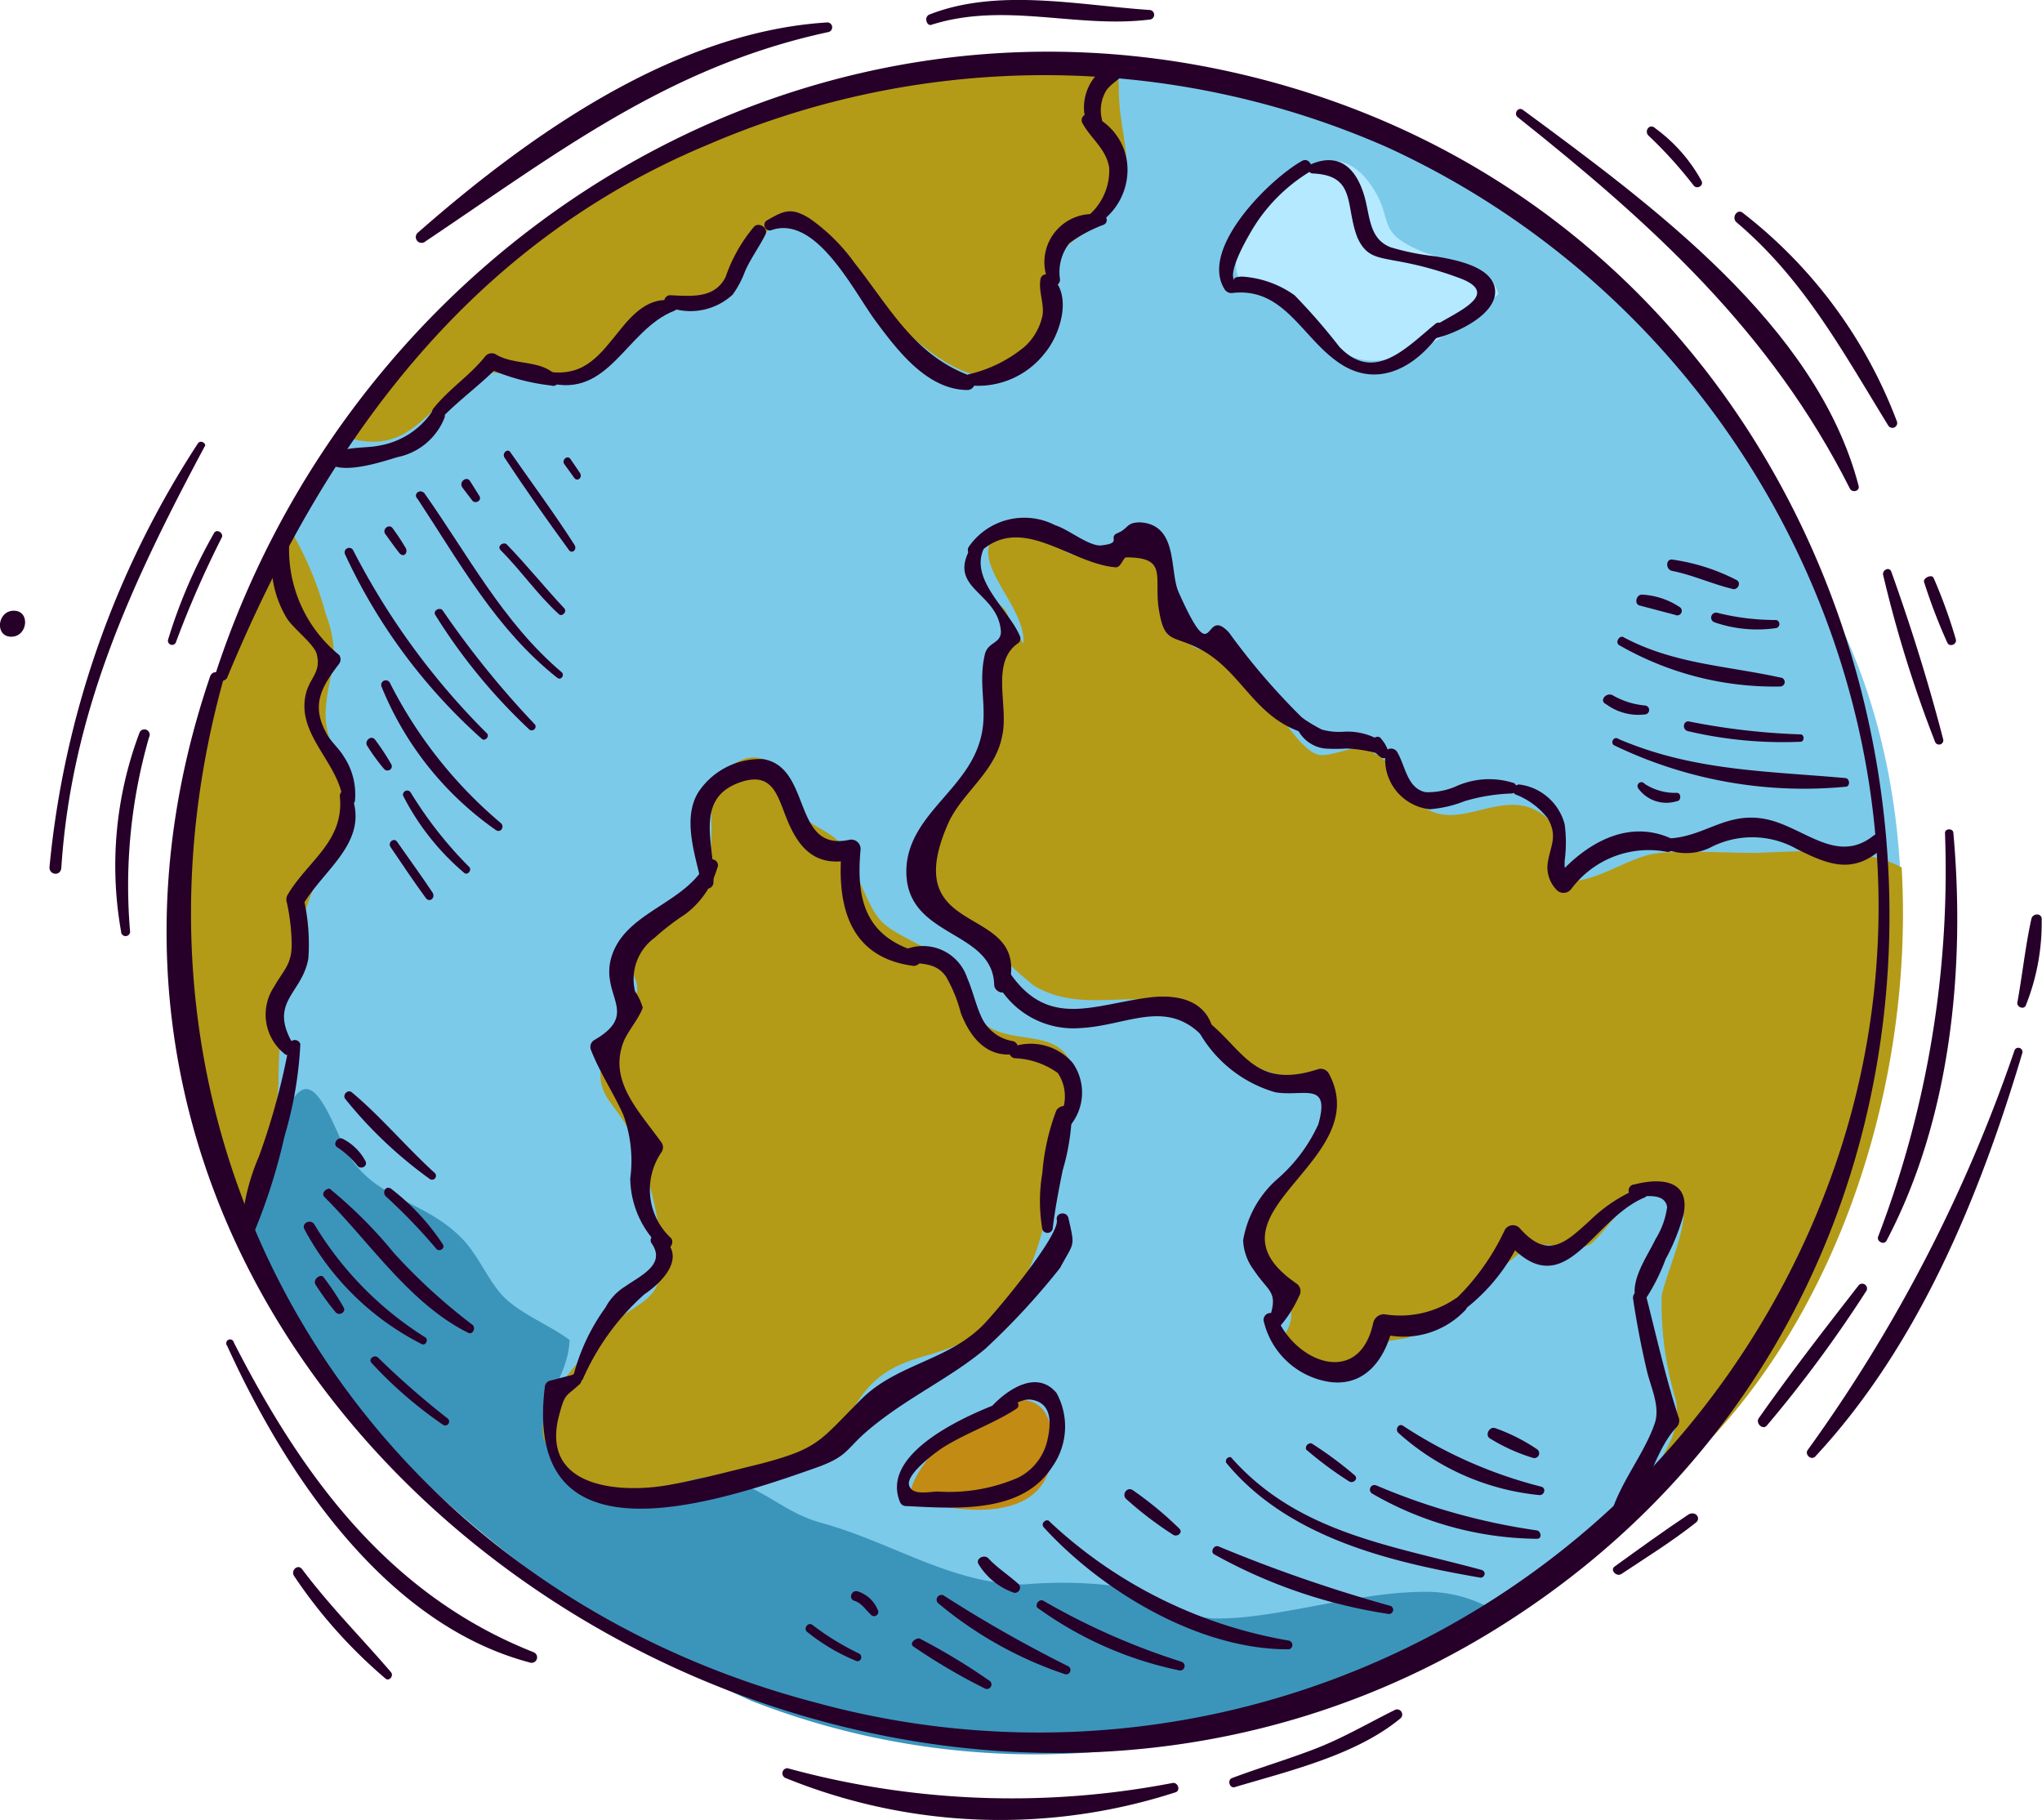 <svg xmlns="http://www.w3.org/2000/svg" viewBox="0 0 63.57 56.66"><defs><style>.cls-1{fill:#7ccaea;}.cls-2{fill:#b39b17;}.cls-3{fill:#c28b13;}.cls-4{fill:#b4e9ff;}.cls-5{fill:#3b95bb;}.cls-6{fill:#260029;}</style></defs><g id="Layer_2" data-name="Layer 2"><g id="_"><path class="cls-1" d="M11.76,12.12a25.59,25.59,0,0,1,9.91-7.76,25.34,25.34,0,0,1,14-2.26C46.38,3.54,53,10.37,57.31,19.49,61.23,27.71,58.83,40,52,46a68.94,68.94,0,0,1-5.53,4.41c-2,1.39-4.66,2.1-7,3a24.27,24.27,0,0,1-16.07-.57,36.13,36.13,0,0,1-12.42-9.17A21,21,0,0,1,5.76,29.85c.07-3.11-.29-6.41,1.19-9.16,1.21-2.25,1.56-4.9,3.58-6.88Z"/><path class="cls-2" d="M32.83,8.33c.26-.88,1-1,1.56-1.56,1.21-1.29.44-2.35.44-4A4.59,4.59,0,0,0,34.76,2,25.52,25.52,0,0,0,21.67,4.36a25.59,25.59,0,0,0-9.91,7.76l-1,1.42,0,.07c1.4.41,2-.13,2.9-1,1.31-1.29,1.1-1.05,2.89-.88a3.21,3.21,0,0,0,2.74-1c.42-.36.65-1,1.21-1.25s1,.12,1.54-.14c1-.51,1.48-2.28,2.43-2.48s1.8,1.35,2.41,2.05c1.29,1.47,3.94,4.43,5.68,1.73C33.12,9.8,32.58,9.2,32.83,8.33Z"/><path class="cls-2" d="M30.79,18.65l.59.82C31.44,19.16,31.34,18.88,30.79,18.65ZM52,46c5-4.34,7.61-12,7.2-19-1.26-.66-3-.51-4.53-.45-.94,0-2-.08-3,0s-2.14,1.1-3.17.84a1.59,1.59,0,0,0-.43-2c-1.05-.83-2.22.16-3.23-.05-1.27-.27-1.11-1.6-2.31-2-.5-.17-1.14.29-1.56.13s-1-1-1.24-1.38a7.82,7.82,0,0,0-1.12-1.53c-.42-.3-1.16-.2-1.53-.48-1.3-1-.14-1.87-.79-2.9-.78-1.23-1.84.38-2.91.08-.68-.19-2.18-2.13-2.6-.23-.18.83,1.16,2,1.08,3l-.43-.59a11.72,11.72,0,0,0-.46,1.31c-.08.84.44,1.41,0,2.33-.67,1.3-2.75,2.47-2.4,4.17.22,1.13,1,1,1.73,1.63a16.56,16.56,0,0,0,1.87,1.79c1.48.91,3.12.1,4.52.64,1,.38,1.59,1.56,2.65,2s2,0,2,1.53c-.05,1.26-1.42,1.64-1.88,2.68-.68,1.52.49,2.05.72,3.23.15.77-.66.86,0,1.7a2.47,2.47,0,0,0,1.32.51c.86-.08.62-.65,1.21-1s.92-.19,1.31-.4a25.48,25.48,0,0,0,2.72-2.11c.59-.41.53-.53,1.26-.69.33-.08.9.24,1.45,0s1.85-2.87,2.86-1.46c.41.59-.49,2.41-.58,3.06a10.39,10.39,0,0,0,.45,3.25c.18,1.26-.64,1.65-.75,2.73a1,1,0,0,0,0,.29Z"/><path class="cls-2" d="M18.66,46.31a10.16,10.16,0,0,0,6.51-.9c1.21-.67,1.23-1.75,2.18-2.52s2.06-.64,3-1.35c2-1.52,2.23-3.39,2.48-5.75.11-1,1.1-2.25.25-3.08-.65-.63-2-.2-2.65-1.06-.85-1.07-.49-1.55-1.7-2.18-1.42-.75-1.35-.66-2-2.09-.27-.56-.11-.61-.53-1.09s-.91-.51-1.3-1c-.52-.68-.78-2.41-2.21-1.41-.93.66-.3,2.08-.68,3.05-.48,1.24-2.15,1.45-2.55,2.53-.18.49.5.91.36,1.46a17.54,17.54,0,0,1-1,1.94c-.43,1.17.33,1.43.79,2.39a10.71,10.71,0,0,1,1,4c-.05,1.5-1,1.19-2,2.44-.77.92-1.83,1.93-1.78,3.17.08,1.72,1.35,2,2.75,1.77Z"/><path class="cls-2" d="M7.77,37.42a10.47,10.47,0,0,0,.9-3.7,17.58,17.58,0,0,1,1-5.84c.33-.86,1.28-1.66,1.3-2.69s-.9-1.9-.83-3.08.52-1.61,0-3A10.47,10.47,0,0,0,8.86,16.2C8.14,17.67,7.71,19.26,7,20.69c-1.48,2.75-1.12,6-1.19,9.16A19.83,19.83,0,0,0,7.42,38,3.83,3.83,0,0,0,7.77,37.42Z"/><path class="cls-3" d="M28.32,46.64c0-1.5,4.13-4.73,4.42-2,.34,3.13-3.27,2.42-4.75,1.9Z"/><path class="cls-4" d="M38.15,8.69c2-.24,2.46,2,4.06,2.46,1.4.44,3.43-1.05,4.44-2-.36-1.12-1.51-.95-2.43-1.34-1.49-.64-.74-1-1.63-2.17-1.73-2.28-5,2.16-3.89,3.19Z"/><path class="cls-5" d="M46.42,50.44l.27-.2a4.16,4.16,0,0,0-2.31-.69c-2.18,0-4.56.84-6.5.83-1.07,0-2-.79-3.07-1a13.59,13.59,0,0,0-2.92-.06c-2.24,0-4.12-1.31-6.3-1.91-1.08-.29-1.66-.94-2.69-1.29-1.49-.5-2,.54-3.38.55a3,3,0,0,1-2.6-1.91c-.19-1.06.78-1.87.81-3.05-.59-.44-1.35-.73-1.93-1.23s-.89-1.44-1.49-2c-1.27-1.24-2.89-1.13-3.7-3s-1.24-2.33-2.06,0a24.56,24.56,0,0,1-1,2.89,21.21,21.21,0,0,0,3.41,5.4,36.13,36.13,0,0,0,12.42,9.17,24.27,24.27,0,0,0,16.07.57C41.76,52.54,44.47,51.83,46.42,50.44Z"/><path class="cls-6" d="M7.07,21.1c3-7.24,7.48-13.49,15-16.61a26.46,26.46,0,0,1,21.15.11c12.24,5.64,18.54,20,13.54,32.68A26.25,26.25,0,0,1,25.4,53C11.11,49.26,3,35.5,6.94,21.21c.07-.26-.31-.41-.4-.15-7.83,23,20,41.71,39.75,29.82C66.48,38.7,61.2,7.17,38.15,2.2,24.3-.78,11,7.82,6.7,21A.2.2,0,0,0,7.07,21.1Z"/><path class="cls-6" d="M58.34,26c-1.17.95-2.2-.29-3.41-.51s-1.88.57-3,.61c-.19,0-.27.25-.08.33a1.71,1.71,0,0,0,1.4-.05,2.82,2.82,0,0,1,2.69.05c1,.5,1.77.81,2.71-.07A.24.24,0,0,0,58.34,26Z"/><path class="cls-6" d="M52,26.09c-1.36-.6-2.66.19-3.55,1.21l.46,0c-.23-.33-.2-.22-.2-.51a4.27,4.27,0,0,0,0-1.13,1.68,1.68,0,0,0-1.41-1.24c-.17,0-.27.23-.12.31a2.33,2.33,0,0,1,1,.74c.33.57.08.86,0,1.41a1,1,0,0,0,.26.8.3.3,0,0,0,.47,0,3,3,0,0,1,3-1.16C52.13,26.53,52.18,26.17,52,26.09Z"/><path class="cls-6" d="M47.14,24.38a2.5,2.5,0,0,0-1.84.11,2.23,2.23,0,0,1-.91.17c-.59-.11-.64-.84-.9-1.26-.09-.14-.35-.14-.36.07a1.56,1.56,0,0,0,1.38,1.72,3.69,3.69,0,0,0,1.08-.25,5.72,5.72,0,0,1,1.48-.24A.18.18,0,0,0,47.14,24.38Z"/><path class="cls-6" d="M43.09,23.13a2,2,0,0,0-1.3-.35,2,2,0,0,1-.64-.07,5,5,0,0,1-.63-.38.15.15,0,0,0-.2.17,1.09,1.09,0,0,0,.92.8,5,5,0,0,0,.67,0,4.18,4.18,0,0,1,1,.16A.21.21,0,0,0,43.09,23.13Z"/><path class="cls-6" d="M42.72,23.28a.91.91,0,0,0,.26.29c.1.08.29,0,.25-.16A1.23,1.23,0,0,0,43,23C42.88,22.81,42.57,23.07,42.72,23.28Z"/><path class="cls-6" d="M40.67,22.47a21,21,0,0,1-2.41-2.78c-.82-.89-.42,1.32-1.57-1.26-.29-.66,0-2.09-1.19-2.17-.45,0-.36.19-.7.33s.18.32-.55.39c-.39,0-1-.51-1.4-.63a2.1,2.1,0,0,0-2.69.67c-.11.17.11.4.26.25,1.34-1.37,2.87.28,4.32.39.16,0,.23-.31.32-.31,1.26,0,.89.55,1,1.51.17,1.19.41.89,1.25,1.32,1.32.67,1.69,2.08,3.17,2.6A.18.18,0,0,0,40.67,22.47Z"/><path class="cls-6" d="M30.3,16.92c-.93,1.43.77,1.45.86,2.74,0,.38-.41.32-.5.71-.27,1.15.26,1.95-.34,3.17s-2,2-2.1,3.44c-.13,2.24,2.68,1.91,2.73,3.67,0,.23.36.37.44.09.76-2.74-3.57-1.36-1.84-5.18C30,24.64,31,24,31.2,22.9c.21-.91-.38-2.29.5-2.88a.18.18,0,0,0,.05-.22c-.34-.82-1.56-1.74-1.13-2.71C30.71,16.9,30.41,16.75,30.3,16.92Z"/><path class="cls-6" d="M31,30.53A2.71,2.71,0,0,0,33.65,32c1.43-.07,2.67-.94,3.81.28a.19.19,0,0,0,.32-.15c-.19-1-1.12-1.19-2-1.08-1.75.22-3.17,1-4.38-.82C31.25,30,30.87,30.29,31,30.53Z"/><path class="cls-6" d="M37.26,32a4,4,0,0,0,2.44,2c.87.15,1.73-.37,1.34,1a5,5,0,0,1-1.25,1.68,3.26,3.26,0,0,0-1.09,1.93,1.66,1.66,0,0,0,.33.92c.5.75.8.65.44,1.65a.18.18,0,0,0,.32.17,3.8,3.8,0,0,0,.65-1,.29.29,0,0,0-.07-.39c-3.2-2.18,2.48-3.78,1-6.54a.29.29,0,0,0-.36-.13c-2,.64-2.3-.66-3.52-1.58C37.32,31.62,37.16,31.86,37.26,32Z"/><path class="cls-6" d="M39.35,41.16A2.49,2.49,0,0,0,41.29,43c1.16.22,1.82-.65,2.06-1.68l-.4.18a2.64,2.64,0,0,0,2.64-.69.24.24,0,0,0-.26-.4,3.07,3.07,0,0,1-2.24.5c-.18,0-.31.13-.34.27-.43,2-2.4,1.25-3-.17A.2.2,0,0,0,39.35,41.16Z"/><path class="cls-6" d="M45.26,41a5.86,5.86,0,0,0,2.1-2.47l-.48.09c1.82,2.11,2.65-.65,4.31-1.34.19-.08.05-.37-.15-.3a4.77,4.77,0,0,0-1.53,1c-.77.7-1.32,1.25-2.2.25a.29.29,0,0,0-.48.09A7.3,7.3,0,0,1,45,40.73C44.86,40.87,45.08,41.11,45.26,41Z"/><path class="cls-6" d="M50.9,37.25c.34,0,.92-.13,1,.32a2.51,2.51,0,0,1-.36,1c-.24.51-.81,1.29-.61,1.88,0,.14.21.11.29,0a6.1,6.1,0,0,0,.63-1.25,6.42,6.42,0,0,0,.56-1.39c.22-1.09-.72-1.15-1.53-.94A.17.17,0,0,0,50.9,37.25Z"/><path class="cls-6" d="M50.84,40.43c.11.74.25,1.47.42,2.2.12.54.44,1.15.25,1.69-.32.92-1,1.73-1.33,2.71a.18.18,0,0,0,.28.19c.86-.69,1-2,1.72-2.78a.29.29,0,0,0,.07-.34c-.4-1.23-.68-2.49-1-3.74A.2.2,0,0,0,50.84,40.43Z"/><path class="cls-6" d="M33.39,34.94a1.61,1.61,0,0,0,0-1.86,1.73,1.73,0,0,0-1.88-.49c-.19.06-.09.32.07.35a2.46,2.46,0,0,1,1.35.46A1.31,1.31,0,0,1,33,34.74C32.94,35,33.27,35.16,33.39,34.94Z"/><path class="cls-6" d="M31.54,32.41a1.31,1.31,0,0,1-1-.78c-.17-.38-.26-.8-.43-1.19a1.45,1.45,0,0,0-2-.85.18.18,0,0,0,.06.34c.49.1.95,0,1.28.47a4.47,4.47,0,0,1,.46,1.13c.27.7.75,1.36,1.59,1.29A.21.21,0,0,0,31.54,32.41Z"/><path class="cls-6" d="M28.5,29.61c-1.57-.49-1.85-1.64-1.71-3.16a.29.29,0,0,0-.34-.31c-1.8.4-1.16-2.25-2.69-2.51a2.31,2.31,0,0,0-2,1c-.54.82-.11,2,.07,2.84a.19.19,0,0,0,.38,0c.07-1.14-.68-2.67.93-3.15.9-.26,1.06.43,1.33,1.11.39,1,.93,1.58,2.06,1.33l-.33-.3c-.15,1.74.24,3.32,2.19,3.6A.2.2,0,0,0,28.5,29.61Z"/><path class="cls-6" d="M22,26.85c-.65,1.26-2.42,1.51-2.92,2.81s.91,1.85-.57,2.71a.25.25,0,0,0-.11.32c.27.69.68,1.3,1,2a4.17,4.17,0,0,1,.22,2,3,3,0,0,0,.95,2.14.22.22,0,0,0,.33-.28,2.06,2.06,0,0,1-.31-2.68.27.27,0,0,0,0-.31c-.72-1-1.63-1.9-1.19-3.1.13-.35.48-.73.61-1.09a1.7,1.7,0,0,0-.24-.51,1.6,1.6,0,0,1,.61-1.67,7.71,7.71,0,0,1,.95-.73,2.77,2.77,0,0,0,1-1.44A.17.17,0,1,0,22,26.85Z"/><path class="cls-6" d="M20.29,38.71c.45.65-.35,1-.82,1.33a1.72,1.72,0,0,0-.62.66,6.28,6.28,0,0,0-1,2.13.16.16,0,0,0,.29.11,7.63,7.63,0,0,1,1.92-2.65c.65-.44,1.36-1.25.45-1.83A.17.17,0,0,0,20.29,38.71Z"/><path class="cls-6" d="M17.81,42.8l-.65.17a.22.22,0,0,0-.2.21c-.66,5.44,4.87,3.78,8.41,2.52,1.06-.37.94-.58,1.68-1.2,1.19-1,2.54-1.6,3.63-2.52A22.33,22.33,0,0,0,33,39.47c.45-.84.47-.62.26-1.56-.06-.22-.4-.16-.36.06.1.5-2,3-2.34,3.32-1.11,1.08-2.66,1.18-3.75,2.27-1.31,1.31-1.31,1.52-3.11,2-.95.23-1.94.5-2.91.67-1.48.26-4,.1-3.38-2.19.18-.68.21-.56.61-.93A.16.16,0,0,0,17.81,42.8Z"/><path class="cls-6" d="M32.77,38.26c.07-.61.19-1.22.31-1.82a7,7,0,0,0,.29-1.81c0-.28-.4-.25-.49-.05a7,7,0,0,0-.43,1.93,5.2,5.2,0,0,0,0,1.76A.17.17,0,0,0,32.77,38.26Z"/><path class="cls-6" d="M31.42,43.56c-1.08.38-4.07,1.6-3.4,3.2a.2.2,0,0,0,.16.12c1.51.07,3.62.27,4.57-1.21a2.17,2.17,0,0,0,.14-2.31c-.61-.73-1.52-.11-2,.4a.16.16,0,0,0,.21.25c.23-.15.68-.49,1-.44.7.1.61.82.5,1.29A1.73,1.73,0,0,1,31.69,46a5.4,5.4,0,0,1-2.49.43c-.27,0-.81.14-.9-.2s.79-1,1.07-1.18c.72-.45,1.55-.73,2.26-1.19C31.82,43.75,31.61,43.49,31.42,43.56Z"/><path class="cls-6" d="M10.3,14.47c.5.26,1.55-.08,2.07-.24A2,2,0,0,0,13.84,13c.06-.23-.24-.42-.38-.2a2.49,2.49,0,0,1-1.65,1.07c-.45.1-1.21,0-1.56.37A.15.15,0,0,0,10.3,14.47Z"/><path class="cls-6" d="M13.76,13c.54-.55,1.16-1,1.71-1.55h-.31a6.61,6.61,0,0,0,2,.55.17.17,0,0,0,.19-.27c-.48-.55-1.3-.34-1.9-.69a.26.26,0,0,0-.35.06c-.48.6-1.12,1-1.62,1.63C13.34,13,13.61,13.2,13.76,13Z"/><path class="cls-6" d="M17.06,11.91c1.91.52,2.42-1.65,3.94-2.24.16-.06.09-.29-.06-.31-.71-.13-1.22.39-1.63.9-.61.75-1.08,1.45-2.17,1.32C17,11.55,16.87,11.86,17.06,11.91Z"/><path class="cls-6" d="M20.81,9.56a1.94,1.94,0,0,0,2-.39,3.09,3.09,0,0,0,.39-.74c.18-.4.44-.75.63-1.13.1-.21-.2-.39-.35-.25a4.88,4.88,0,0,0-.89,1.57c-.34.68-1.06.6-1.74.57A.19.19,0,0,0,20.81,9.56Z"/><path class="cls-6" d="M24,7.17c1.4-.51,2.57,1.89,3.25,2.81s1.61,2.15,2.86,2.16a.23.23,0,0,0,.1-.44c-1.75-.64-2.51-2.13-3.61-3.52a5.81,5.81,0,0,0-1.41-1.39c-.56-.34-.78-.24-1.33.08A.17.17,0,0,0,24,7.17Z"/><path class="cls-6" d="M30.23,12a2.63,2.63,0,0,0,2.29-1c.5-.59.9-1.88.15-2.43a.18.18,0,0,0-.28.13c-.06.37.11.72.07,1.09a1.81,1.81,0,0,1-.56,1,4.19,4.19,0,0,1-1.74.86C30,11.71,30.08,12,30.23,12Z"/><path class="cls-6" d="M33,8.7a1.47,1.47,0,0,1,.29-1.13A4.29,4.29,0,0,1,34.35,7a.16.16,0,0,0-.05-.31,1.5,1.5,0,0,0-1.64,2.12C32.74,9,33,8.89,33,8.7Z"/><path class="cls-6" d="M34,7.07a2,2,0,0,0,1.1-1.72,1.85,1.85,0,0,0-1.18-1.79.19.19,0,0,0-.23.26c.26.49.75.81.84,1.4a1.84,1.84,0,0,1-.72,1.55C33.64,6.9,33.78,7.17,34,7.07Z"/><path class="cls-6" d="M34.31,3.74a1.19,1.19,0,0,1,.14-.94c.16-.21.4-.33.58-.53A.2.2,0,0,0,34.89,2c-.91,0-1.41,1.2-1,1.93A.25.25,0,0,0,34.31,3.74Z"/><path class="cls-6" d="M40.55,5c-1,.55-3.22,2.73-2.43,4a.25.25,0,0,0,.25.12c1.64-.19,2.19,1.47,3.4,2.23s2.41,0,3.13-1.09a.14.14,0,0,0-.2-.19c-.91.74-1.91,1.87-3,.73A19,19,0,0,0,40.3,9.19a3.16,3.16,0,0,0-1.63-.58s-.34,0-.23.13c-.23-.23.32-1.21.46-1.45a5.29,5.29,0,0,1,1.82-1.91C40.94,5.26,40.78,4.9,40.55,5Z"/><path class="cls-6" d="M40.87,5.4c1.36.06,1,1,1.39,2,.26.57.58.6,1.14.71a11.07,11.07,0,0,1,2.1.57c1.32.53-.41,1.13-1,1.57a.17.17,0,0,0,.14.29c.59-.12,2.12-.77,1.88-1.64-.19-.64-1.27-.82-1.82-.92A7.73,7.73,0,0,1,43.3,7.7c-.58-.22-.64-.76-.76-1.33-.19-.9-.68-1.7-1.72-1.26A.15.15,0,0,0,40.87,5.4Z"/><path class="cls-6" d="M8.51,16.93a3.3,3.3,0,0,0,.41,2.3c.18.31.87.83.94,1.13.14.54-.18.71-.32,1.17-.37,1.31,1,2.17,1.14,3.4a.19.19,0,0,0,.37,0,2.12,2.12,0,0,0-.36-1.4c-.15-.25-.39-.44-.52-.69-.49-.88-.18-1.44.39-2.18a.24.24,0,0,0,0-.27A4.23,4.23,0,0,1,9,17,.24.24,0,0,0,8.51,16.93Z"/><path class="cls-6" d="M10.58,24.79c.14,1.41-1,2-1.63,3.07-.12.21.08.54.34.39a3.22,3.22,0,0,0-.37-.2,6.33,6.33,0,0,1,.16,1.37c0,.6-.26.79-.55,1.3a1.56,1.56,0,0,0,.3,2.06c.14.16.45,0,.33-.22-.85-1.38.25-1.6.44-2.73A6.29,6.29,0,0,0,9.46,28a.28.28,0,0,0-.39-.19c.1.14.21.27.33.41.63-1.14,2.13-2,1.53-3.49C10.85,24.48,10.57,24.59,10.58,24.79Z"/><path class="cls-6" d="M9,32.53A21.13,21.13,0,0,1,8.06,36a6.71,6.71,0,0,0-.55,2.48c0,.2.28.17.35,0a18.17,18.17,0,0,0,1-3.12,12.07,12.07,0,0,0,.49-2.86A.18.18,0,0,0,9,32.53Z"/><path class="cls-6" d="M38.17,45.53c1.91,2.32,5.07,3.09,7.92,3.58.14,0,.2-.21,0-.25-2.85-.77-5.71-1.16-7.77-3.5A.13.13,0,0,0,38.17,45.53Z"/><path class="cls-6" d="M40.66,45.12a11.59,11.59,0,0,0,1.35,1c.12.06.28-.08.17-.19a11.52,11.52,0,0,0-1.35-1A.15.15,0,0,0,40.66,45.12Z"/><path class="cls-6" d="M42.73,46.5a10.42,10.42,0,0,0,5.12,1.4c.16,0,.13-.23,0-.26a19.94,19.94,0,0,1-5-1.4C42.66,46.17,42.57,46.42,42.73,46.5Z"/><path class="cls-6" d="M43.54,44.61a7.67,7.67,0,0,0,4.39,1.93c.15,0,.21-.21.06-.26a14.13,14.13,0,0,1-4.3-1.89C43.55,44.28,43.41,44.5,43.54,44.61Z"/><path class="cls-6" d="M46.39,44.78a5.66,5.66,0,0,0,1.33.6.15.15,0,0,0,.14-.26,5.68,5.68,0,0,0-1.3-.66C46.37,44.38,46.21,44.68,46.39,44.78Z"/><path class="cls-6" d="M35.07,46.67a11.23,11.23,0,0,0,1.46,1.11c.13.07.31-.08.18-.2a11,11,0,0,0-1.44-1.19C35.09,46.26,34.9,46.53,35.07,46.67Z"/><path class="cls-6" d="M37.81,48.39a16.06,16.06,0,0,0,5.42,1.85.13.13,0,0,0,.06-.25,46.32,46.32,0,0,1-5.35-1.85C37.79,48.07,37.66,48.32,37.81,48.39Z"/><path class="cls-6" d="M32.5,47.55c1.83,2,4.85,3.81,7.63,3.79a.14.14,0,0,0,0-.27,14.44,14.44,0,0,1-7.45-3.7C32.59,47.24,32.37,47.42,32.5,47.55Z"/><path class="cls-6" d="M30.47,48.7a2.09,2.09,0,0,0,1.1.88.16.16,0,0,0,.14-.27c-.31-.28-.66-.5-.94-.8C30.64,48.37,30.35,48.52,30.47,48.7Z"/><path class="cls-6" d="M32.33,50.07A11.49,11.49,0,0,0,36.73,52a.14.14,0,0,0,.06-.27,21.6,21.6,0,0,1-4.29-1.89C32.34,49.73,32.18,50,32.33,50.07Z"/><path class="cls-6" d="M29.2,49.9a12.18,12.18,0,0,0,3.94,2.21.13.13,0,0,0,.1-.25,41,41,0,0,1-3.87-2.2A.15.15,0,0,0,29.2,49.9Z"/><path class="cls-6" d="M26.6,49.83c.23.08.33.26.5.42a.13.13,0,0,0,.22-.15,1,1,0,0,0-.61-.56C26.51,49.47,26.4,49.77,26.6,49.83Z"/><path class="cls-6" d="M28.46,51.27a18.61,18.61,0,0,0,2.2,1.29.14.14,0,0,0,.13-.25A19.54,19.54,0,0,0,28.62,51C28.46,51,28.29,51.18,28.46,51.27Z"/><path class="cls-6" d="M25.13,50.8a6.16,6.16,0,0,0,1.52.9c.15.06.23-.16.09-.23a8.3,8.3,0,0,1-1.45-.89C25.15,50.48,25,50.7,25.13,50.8Z"/><path class="cls-6" d="M50.25,23.2a13.59,13.59,0,0,0,7.2,1.29c.16,0,.14-.26,0-.27C55,24,52.7,24,50.38,23,50.24,22.9,50.12,23.13,50.25,23.2Z"/><path class="cls-6" d="M51,24.54a1.08,1.08,0,0,0,1.2.4c.14,0,.15-.26,0-.26a1.73,1.73,0,0,1-1-.28A.11.11,0,0,0,51,24.54Z"/><path class="cls-6" d="M50,21.92a1.69,1.69,0,0,0,1.2.32.14.14,0,0,0,0-.28,2.46,2.46,0,0,1-1-.32C50,21.54,49.77,21.82,50,21.92Z"/><path class="cls-6" d="M52.55,22.76a12.92,12.92,0,0,0,3.5.33c.13,0,.13-.23,0-.23a21.2,21.2,0,0,1-3.46-.4C52.39,22.42,52.36,22.72,52.55,22.76Z"/><path class="cls-6" d="M50.42,20.09a9.69,9.69,0,0,0,5,1.28.14.14,0,0,0,0-.28c-1.68-.37-3.31-.42-4.87-1.25C50.43,19.75,50.25,20,50.42,20.09Z"/><path class="cls-6" d="M51.05,18.85l1.1.29a.14.14,0,0,0,.13-.25,2.35,2.35,0,0,0-1.15-.38C50.94,18.49,50.86,18.81,51.05,18.85Z"/><path class="cls-6" d="M53.37,19.37a4.07,4.07,0,0,0,1.93.18.13.13,0,0,0,0-.25,7.43,7.43,0,0,1-1.82-.22A.15.15,0,0,0,53.37,19.37Z"/><path class="cls-6" d="M52.05,17.77c.66.13,1.27.42,1.92.57.15,0,.23-.2.1-.28a6.27,6.27,0,0,0-2-.64C51.86,17.38,51.84,17.72,52.05,17.77Z"/><path class="cls-6" d="M10.74,17.25A17.58,17.58,0,0,0,15,23c.1.09.25-.08.16-.17A22.58,22.58,0,0,1,11,17.14.12.12,0,0,0,10.74,17.25Z"/><path class="cls-6" d="M12,16.63c.14.19.27.38.42.57s.29,0,.21-.14a6.65,6.65,0,0,0-.41-.62C12.11,16.29,11.88,16.48,12,16.63Z"/><path class="cls-6" d="M13.55,19.14a17.65,17.65,0,0,0,2.93,3.57.12.12,0,0,0,.18-.15A28.63,28.63,0,0,1,13.78,19C13.7,18.89,13.47,19,13.55,19.14Z"/><path class="cls-6" d="M13,15.53c1.32,2,2.45,4.07,4.35,5.57.12.09.24-.09.13-.18-1.81-1.53-2.92-3.66-4.27-5.57C13.06,15.2,12.85,15.39,13,15.53Z"/><path class="cls-6" d="M14.39,15.17l.32.42c.09.1.29,0,.22-.14l-.3-.48C14.52,14.81,14.28,15,14.39,15.17Z"/><path class="cls-6" d="M15.58,17.12c.64.64,1.15,1.39,1.82,2,.1.09.26-.08.17-.18-.61-.65-1.17-1.35-1.8-2C15.66,16.86,15.47,17,15.58,17.12Z"/><path class="cls-6" d="M15.71,14.25c.66,1,1.32,1.94,2,2.87.09.13.26,0,.18-.15-.64-1-1.33-1.93-2-2.89C15.81,13.94,15.61,14.11,15.71,14.25Z"/><path class="cls-6" d="M17.57,14.45l.31.43c.09.12.26,0,.18-.15l-.3-.44C17.67,14.15,17.47,14.32,17.57,14.45Z"/><path class="cls-6" d="M11.88,21.38a10.05,10.05,0,0,0,3.56,4.46c.15.1.28-.11.15-.22a13.91,13.91,0,0,1-3.45-4.36A.14.14,0,0,0,11.88,21.38Z"/><path class="cls-6" d="M11.44,23.23a6.16,6.16,0,0,0,.52.71c.1.11.3,0,.22-.15a7.1,7.1,0,0,0-.5-.76C11.56,22.86,11.32,23.07,11.44,23.23Z"/><path class="cls-6" d="M12.55,24.77a7.77,7.77,0,0,0,1.9,2.4c.1.09.25-.08.16-.18a12.45,12.45,0,0,1-1.83-2.33A.13.13,0,0,0,12.55,24.77Z"/><path class="cls-6" d="M12.16,26.37c.36.53.72,1.07,1.1,1.59.11.14.3,0,.21-.17-.36-.54-.74-1.06-1.11-1.59C12.26,26.06,12.06,26.23,12.16,26.37Z"/><path class="cls-6" d="M10.75,34.21a13.48,13.48,0,0,0,2.63,2.49.12.12,0,0,0,.14-.2c-.88-.8-1.66-1.74-2.57-2.5C10.82,33.9,10.65,34.09,10.75,34.21Z"/><path class="cls-6" d="M10.51,35.72a2.69,2.69,0,0,1,.63.58c.11.11.31,0,.24-.15a1.64,1.64,0,0,0-.69-.69C10.52,35.35,10.33,35.62,10.51,35.72Z"/><path class="cls-6" d="M12,37.23a17.48,17.48,0,0,1,1.58,1.64c.09.11.28,0,.21-.13A7.09,7.09,0,0,0,12.17,37C12,36.9,11.9,37.11,12,37.23Z"/><path class="cls-6" d="M10.09,37.25c1.41,1.4,2.67,3.34,4.49,4.24.14.07.24-.16.13-.25A17.94,17.94,0,0,1,12.26,39a14.11,14.11,0,0,0-2-2C10.15,37,10,37.13,10.09,37.25Z"/><path class="cls-6" d="M9.48,38.27a8.5,8.5,0,0,0,3.65,3.57c.12.06.22-.14.11-.21a10.62,10.62,0,0,1-3.45-3.51C9.68,37.93,9.37,38.07,9.48,38.27Z"/><path class="cls-6" d="M9.83,40a8.81,8.81,0,0,0,.62.85c.11.12.33,0,.25-.15a8.15,8.15,0,0,0-.61-.92C10,39.61,9.71,39.83,9.83,40Z"/><path class="cls-6" d="M11.57,42.43a13.08,13.08,0,0,0,2.22,1.92.12.12,0,0,0,.14-.2,25.85,25.85,0,0,1-2.16-1.89C11.65,42.15,11.45,42.31,11.57,42.43Z"/><path class="cls-6" d="M24.44,55.34a17.73,17.73,0,0,0,12.16.45c.16-.06.07-.31-.09-.29a26.42,26.42,0,0,1-12-.46A.16.16,0,0,0,24.44,55.34Z"/><path class="cls-6" d="M38.44,55.63c1.71-.51,3.79-1,5.17-2.15a.16.16,0,0,0-.17-.26c-.85.42-1.64.89-2.53,1.23s-1.71.58-2.56.9C38.2,55.41,38.28,55.68,38.44,55.63Z"/><path class="cls-6" d="M13.25,7.51C17.37,4.75,20.81,2.07,25.78,1a.15.15,0,0,0-.05-.3C21,1,16.47,4.2,13,7.25A.17.17,0,0,0,13.25,7.51Z"/><path class="cls-6" d="M29,.77C31.29.05,33.5.89,35.78.61a.15.15,0,0,0,0-.3c-2.21-.15-4.72-.69-6.84.14C28.75.52,28.85.83,29,.77Z"/><path class="cls-6" d="M6.66,16.6a16.23,16.23,0,0,0-1.43,3.32.13.13,0,0,0,.24.09,31.32,31.32,0,0,1,1.42-3.25C7,16.6,6.74,16.44,6.66,16.6Z"/><path class="cls-6" d="M6.15,13.82A29.13,29.13,0,0,0,1.54,27c0,.25.36.28.37,0,.32-4.86,2.2-8.87,4.46-13.1C6.45,13.82,6.24,13.66,6.15,13.82Z"/><path class="cls-6" d="M4.35,22.79A11.72,11.72,0,0,0,3.77,29a.14.14,0,0,0,.28,0,16.71,16.71,0,0,1,.59-6.05A.15.15,0,0,0,4.35,22.79Z"/><path class="cls-6" d="M60.55,25.93a31.86,31.86,0,0,1-2.08,12.56c-.06.15.18.28.26.13,2-3.79,2.46-8.48,2.08-12.7C60.8,25.78,60.55,25.78,60.55,25.93Z"/><path class="cls-6" d="M57.87,40c-1.06,1.36-2.13,2.74-3.12,4.15-.1.15.12.37.25.23a39.74,39.74,0,0,0,3.11-4.21A.15.15,0,0,0,57.87,40Z"/><path class="cls-6" d="M63.24,28.6c-.19.86-.28,1.75-.44,2.62,0,.13.19.21.26.09a6.89,6.89,0,0,0,.5-2.67C63.59,28.42,63.29,28.41,63.24,28.6Z"/><path class="cls-6" d="M62.72,32.68a47.34,47.34,0,0,1-6.44,12.45c-.11.14.1.34.23.21,3.22-3.46,5.12-8.1,6.45-12.57A.13.13,0,0,0,62.72,32.68Z"/><path class="cls-6" d="M50.47,49c.78-.52,1.56-1,2.32-1.6.18-.13,0-.38-.22-.26-.78.52-1.54,1.07-2.3,1.62C50.11,48.86,50.31,49.09,50.47,49Z"/><path class="cls-6" d="M47.25,3.65C51.46,7,55.13,10.33,57.59,15.21c.07.14.32.08.27-.09-1.3-5-6.48-8.77-10.45-11.7C47.26,3.31,47.11,3.54,47.25,3.65Z"/><path class="cls-6" d="M51.34,4.24a13.52,13.52,0,0,1,1.39,1.54c.1.12.32,0,.24-.15A5,5,0,0,0,51.54,4C51.35,3.81,51.16,4.1,51.34,4.24Z"/><path class="cls-6" d="M54.06,6.92c2.1,1.78,3.29,4,4.72,6.32a.15.15,0,0,0,.27-.13,14.82,14.82,0,0,0-4.79-6.48C54.09,6.48,53.89,6.77,54.06,6.92Z"/><path class="cls-6" d="M58.63,17.92a38.69,38.69,0,0,0,1.61,5.17.13.13,0,0,0,.25-.09c-.45-1.74-1-3.5-1.61-5.2C58.82,17.62,58.57,17.75,58.63,17.92Z"/><path class="cls-6" d="M59.9,18.12A17.11,17.11,0,0,0,60.62,20c.06.15.3.07.27-.09A15.87,15.87,0,0,0,60.2,18C60.15,17.85,59.85,18,59.9,18.12Z"/><path class="cls-6" d="M7.07,41.89c1.82,4,4.92,8.67,9.42,9.86a.17.17,0,0,0,.12-.32C12.13,49.66,9.43,46,7.28,41.79A.12.12,0,1,0,7.07,41.89Z"/><path class="cls-6" d="M9.15,49.05A15.49,15.49,0,0,0,12,52.25c.11.1.27-.08.17-.2C11.27,51,10.27,50,9.4,48.84,9.27,48.68,9.05,48.88,9.15,49.05Z"/><path class="cls-6" d="M.35,19.82c.52,0,.6-.81.08-.81S-.17,19.82.35,19.82Z"/></g></g></svg>